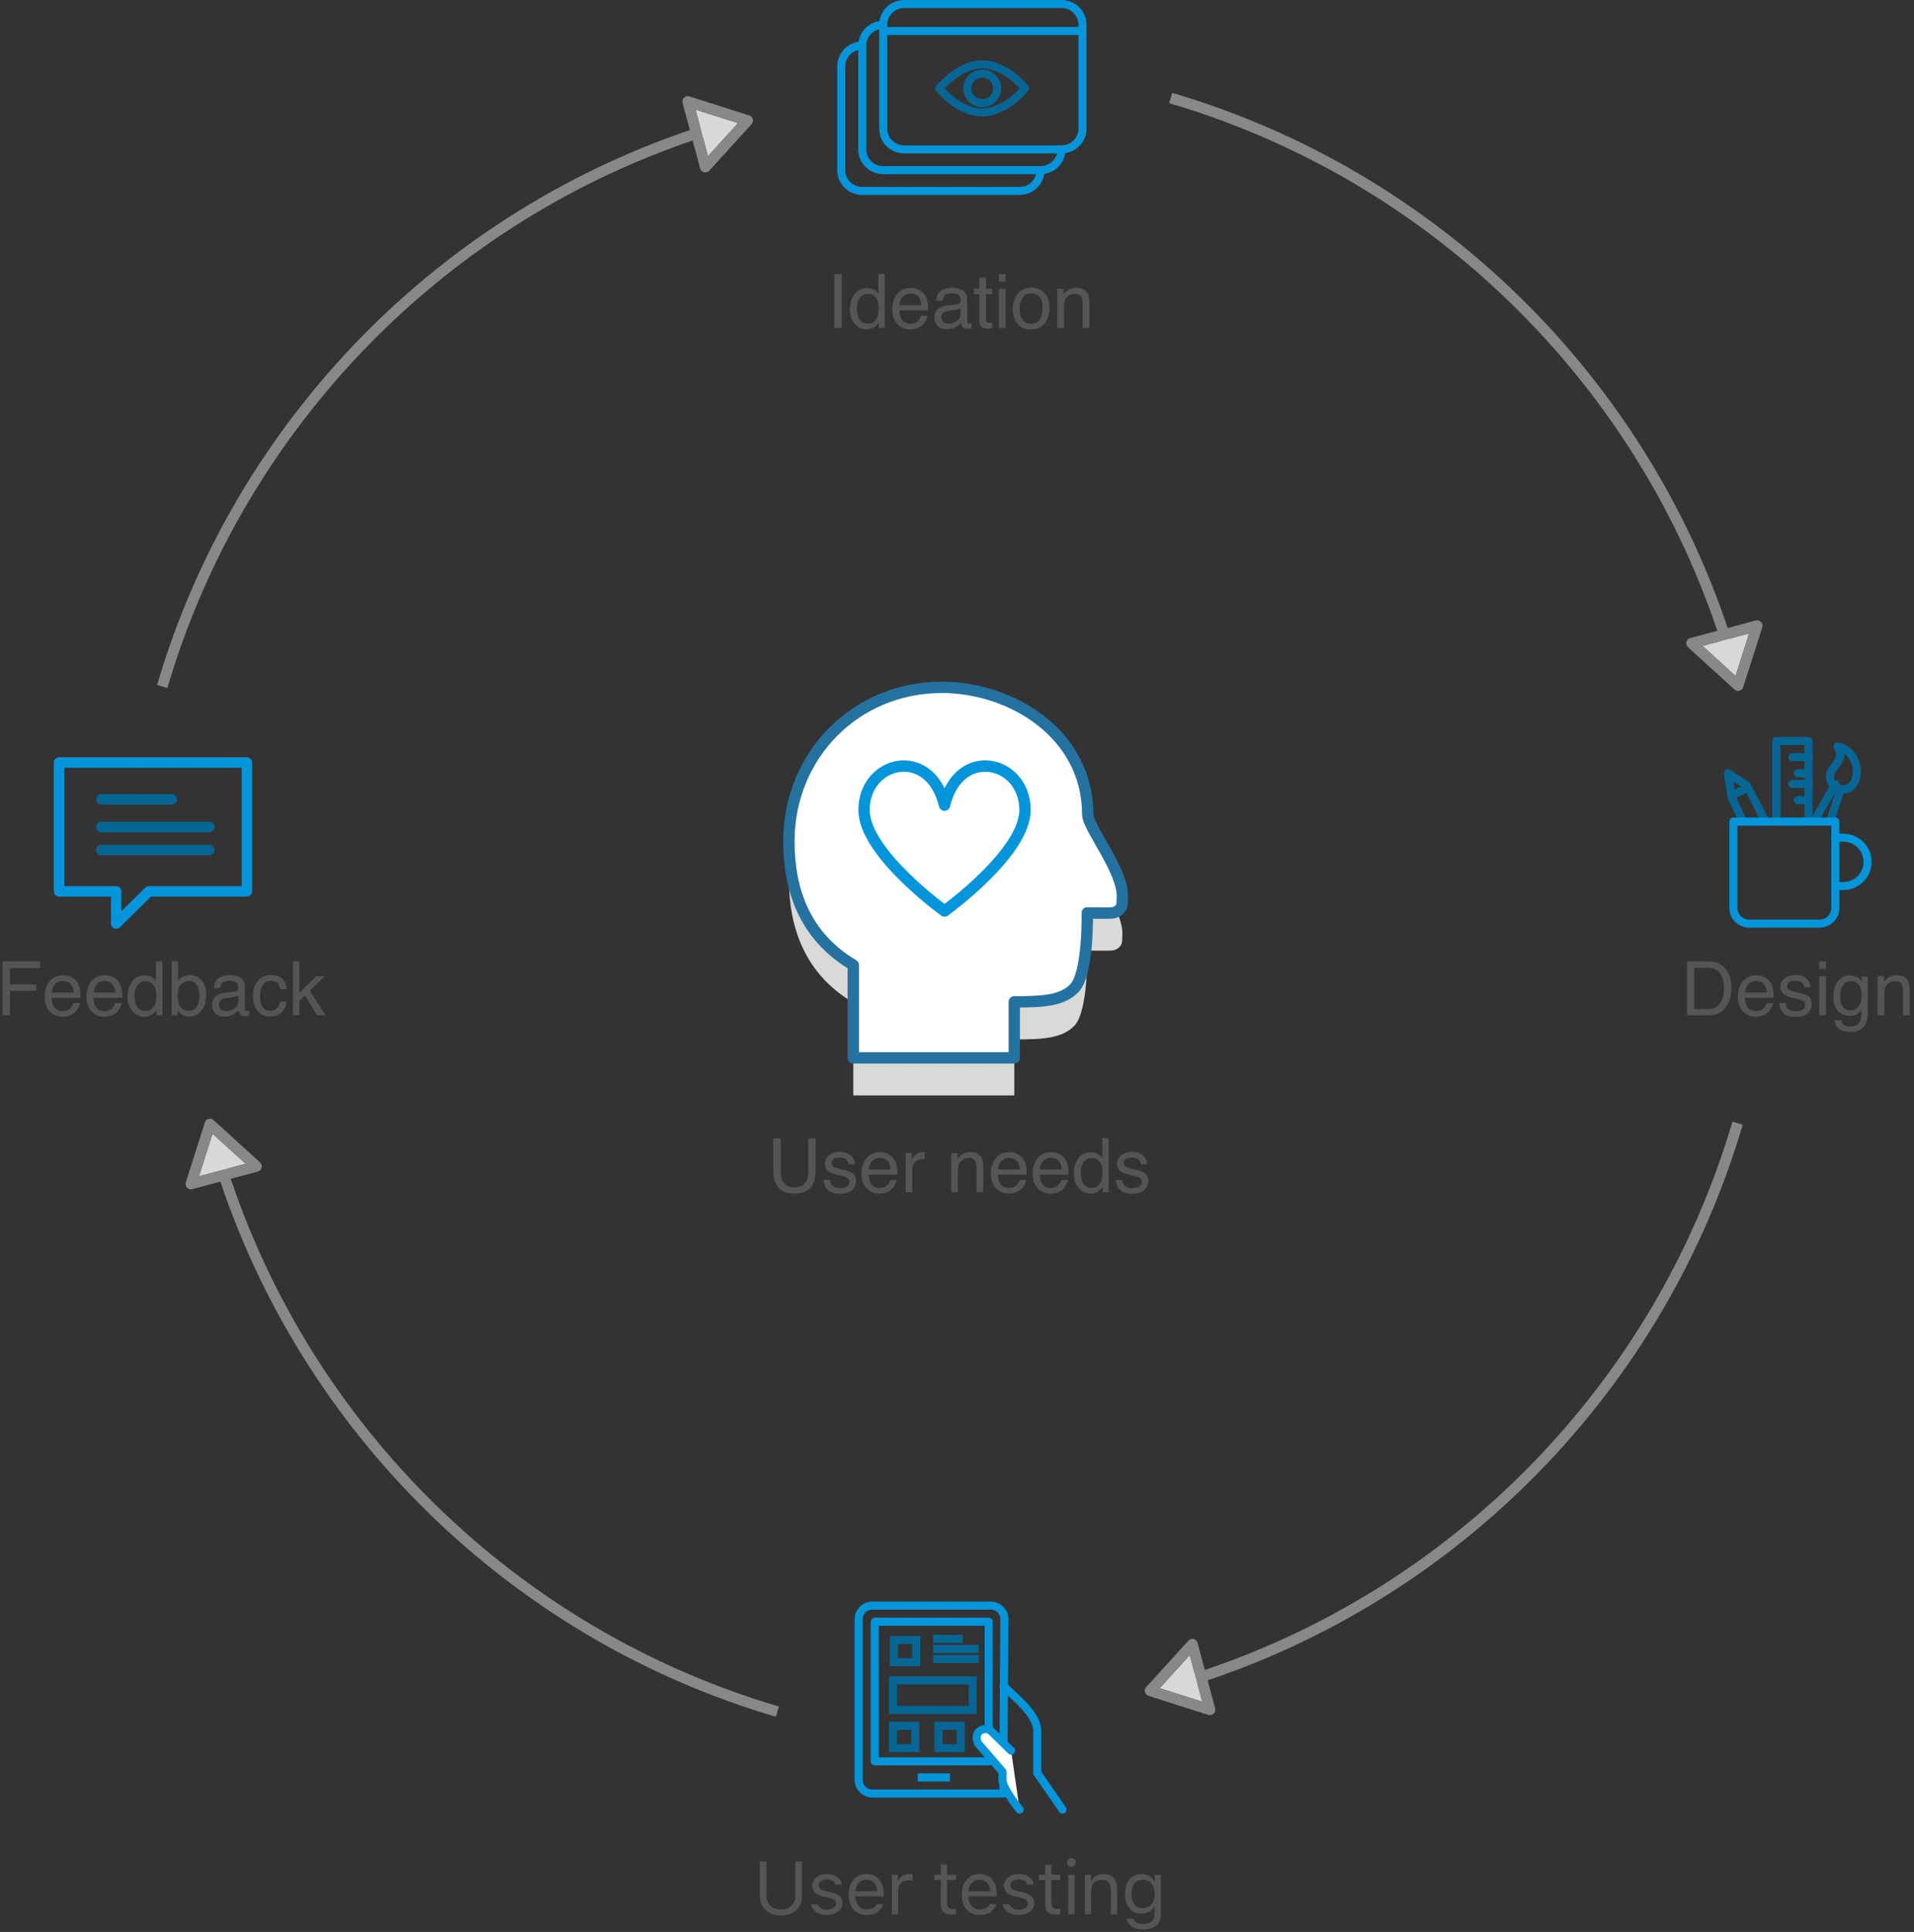<svg xmlns="http://www.w3.org/2000/svg" xmlns:xlink="http://www.w3.org/1999/xlink" width="436" height="440" viewBox="0 0 436 440">
  <rect x="0" y="0" width="436" height="440" fill="#333333" stroke="none"/>
  <defs>
    <polygon id="adoption-flow-a" points="127.735 132.082 122.245 123.521 133.226 123.521"/>
    <polygon id="adoption-flow-b" points="127.357 131.615 121.866 123.055 132.848 123.055"/>
    <polygon id="adoption-flow-c" points="127.735 132.082 122.245 123.521 133.226 123.521"/>
    <polygon id="adoption-flow-d" points="127.735 132.082 122.245 123.521 133.226 123.521"/>
  </defs>
  <g fill="none" fill-rule="evenodd">
    <g stroke-linecap="round" stroke-linejoin="round" stroke-width="2.371" transform="translate(13.455 173.663)">
      <polygon stroke="#0595DB" points="42.786 29.352 20.463 29.352 13.022 36.689 13.022 29.352 0 29.352 0 0 42.786 0"/>
      <path stroke="#066796" d="M9.627 8.386L25.671 8.386M9.627 14.676L34.228 14.676M9.627 19.917L34.228 19.917"/>
    </g>
    <path fill="#555" d="M190.068 62.433L191.747 62.433 191.747 74.703 190.068 74.703 190.068 62.433zM195.196 70.335C195.196 71.292 195.4 72.094 195.806 72.74 196.213 73.386 196.864 73.709 197.761 73.709 198.457 73.709 199.029 73.41 199.477 72.811 199.925 72.213 200.149 71.354 200.149 70.234 200.149 69.104 199.918 68.267 199.456 67.724 198.994 67.182 198.423 66.91 197.744 66.91 196.987 66.91 196.373 67.2 195.902 67.779 195.432 68.358 195.196 69.21 195.196 70.335zM197.46 65.599C198.145 65.599 198.718 65.744 199.18 66.033 199.448 66.2 199.751 66.492 200.091 66.91L200.091 62.391 201.536 62.391 201.536 74.703 200.183 74.703 200.183 73.459C199.832 74.01 199.417 74.408 198.938 74.653 198.459 74.898 197.911 75.021 197.293 75.021 196.296 75.021 195.433 74.602 194.703 73.763 193.974 72.925 193.609 71.81 193.609 70.418 193.609 69.115 193.942 67.986 194.607 67.031 195.273 66.076 196.224 65.599 197.46 65.599zM207.483 65.557C208.118 65.557 208.733 65.706 209.329 66.004 209.925 66.302 210.379 66.687 210.69 67.161 210.991 67.612 211.192 68.138 211.292 68.739 211.381 69.151 211.425 69.808 211.425 70.711L204.869 70.711C204.896 71.618 205.111 72.346 205.512 72.895 205.913 73.443 206.534 73.718 207.374 73.718 208.16 73.718 208.786 73.459 209.254 72.941 209.521 72.64 209.71 72.292 209.822 71.897L211.3 71.897C211.261 72.225 211.132 72.591 210.912 72.995 210.692 73.399 210.445 73.729 210.173 73.985 209.716 74.43 209.151 74.731 208.477 74.887 208.115 74.976 207.706 75.021 207.249 75.021 206.135 75.021 205.192 74.615 204.418 73.805 203.644 72.995 203.257 71.86 203.257 70.402 203.257 68.965 203.646 67.798 204.426 66.902 205.206 66.005 206.225 65.557 207.483 65.557zM209.88 69.516C209.819 68.865 209.677 68.344 209.454 67.954 209.042 67.23 208.354 66.868 207.391 66.868 206.701 66.868 206.122 67.118 205.654 67.616 205.186 68.114 204.938 68.748 204.91 69.516L209.88 69.516zM214.424 72.323C214.424 72.757 214.583 73.099 214.9 73.35 215.218 73.601 215.593 73.726 216.028 73.726 216.557 73.726 217.069 73.603 217.565 73.358 218.4 72.952 218.818 72.286 218.818 71.362L218.818 70.151C218.634 70.268 218.397 70.365 218.108 70.443 217.818 70.521 217.534 70.577 217.256 70.61L216.345 70.727C215.799 70.8 215.39 70.914 215.117 71.07 214.655 71.331 214.424 71.749 214.424 72.323zM218.066 69.282C218.411 69.238 218.642 69.093 218.759 68.848 218.826 68.714 218.859 68.522 218.859 68.272 218.859 67.759 218.677 67.388 218.312 67.156 217.948 66.925 217.425 66.81 216.746 66.81 215.961 66.81 215.404 67.021 215.076 67.445 214.892 67.679 214.772 68.027 214.716 68.489L213.313 68.489C213.341 67.386 213.699 66.619 214.387 66.188 215.074 65.756 215.872 65.54 216.78 65.54 217.832 65.54 218.687 65.741 219.344 66.142 219.995 66.543 220.321 67.166 220.321 68.013L220.321 73.166C220.321 73.322 220.353 73.447 220.417 73.542 220.481 73.637 220.616 73.684 220.822 73.684 220.889 73.684 220.964 73.68 221.048 73.672 221.131 73.663 221.22 73.651 221.315 73.634L221.315 74.745C221.081 74.812 220.903 74.853 220.78 74.87 220.658 74.887 220.491 74.895 220.279 74.895 219.761 74.895 219.386 74.711 219.152 74.344 219.029 74.149 218.943 73.873 218.893 73.517 218.586 73.918 218.147 74.266 217.573 74.561 216.999 74.856 216.367 75.004 215.677 75.004 214.847 75.004 214.169 74.752 213.643 74.248 213.117 73.744 212.854 73.113 212.854 72.356 212.854 71.526 213.113 70.883 213.631 70.427 214.148 69.97 214.828 69.689 215.669 69.583L218.066 69.282zM223.086 63.26L224.606 63.26 224.606 65.757 226.034 65.757 226.034 66.985 224.606 66.985 224.606 72.824C224.606 73.136 224.712 73.344 224.923 73.45 225.04 73.511 225.235 73.542 225.508 73.542 225.58 73.542 225.658 73.541 225.742 73.538 225.825 73.535 225.923 73.528 226.034 73.517L226.034 74.703C225.862 74.753 225.682 74.789 225.496 74.812 225.309 74.834 225.107 74.845 224.89 74.845 224.188 74.845 223.712 74.666 223.462 74.306 223.211 73.947 223.086 73.481 223.086 72.907L223.086 66.985 221.875 66.985 221.875 65.757 223.086 65.757 223.086 63.26zM227.538 65.799L229.066 65.799 229.066 74.703 227.538 74.703 227.538 65.799zM227.538 62.433L229.066 62.433 229.066 64.137 227.538 64.137 227.538 62.433zM234.888 73.734C235.885 73.734 236.568 73.357 236.939 72.602 237.309 71.848 237.494 71.008 237.494 70.084 237.494 69.249 237.36 68.569 237.093 68.046 236.67 67.222 235.941 66.81 234.905 66.81 233.986 66.81 233.318 67.161 232.9 67.862 232.483 68.564 232.274 69.41 232.274 70.402 232.274 71.354 232.483 72.147 232.9 72.782 233.318 73.417 233.98 73.734 234.888 73.734zM234.947 65.498C236.099 65.498 237.074 65.883 237.87 66.651 238.666 67.42 239.064 68.55 239.064 70.042 239.064 71.485 238.714 72.676 238.012 73.617 237.31 74.558 236.222 75.029 234.746 75.029 233.515 75.029 232.538 74.613 231.814 73.78 231.09 72.948 230.728 71.83 230.728 70.427 230.728 68.923 231.11 67.726 231.873 66.835 232.636 65.944 233.66 65.498 234.947 65.498zM240.852 65.757L242.28 65.757 242.28 67.027C242.703 66.504 243.152 66.128 243.625 65.899 244.098 65.671 244.625 65.557 245.204 65.557 246.473 65.557 247.331 66 247.776 66.885 248.021 67.369 248.144 68.063 248.144 68.965L248.144 74.703 246.615 74.703 246.615 69.065C246.615 68.519 246.535 68.079 246.373 67.745 246.106 67.189 245.621 66.91 244.92 66.91 244.563 66.91 244.271 66.946 244.043 67.019 243.631 67.141 243.269 67.386 242.957 67.754 242.706 68.049 242.543 68.354 242.468 68.668 242.393 68.983 242.355 69.433 242.355 70.017L242.355 74.703 240.852 74.703 240.852 65.757zM388.917 229.825C389.48 229.825 389.942 229.766 390.304 229.649 390.95 229.432 391.479 229.015 391.891 228.397 392.219 227.901 392.456 227.266 392.601 226.492 392.684 226.03 392.726 225.601 392.726 225.206 392.726 223.686 392.424 222.505 391.82 221.664 391.216 220.823 390.243 220.403 388.901 220.403L385.952 220.403 385.952 229.825 388.917 229.825zM384.282 218.975L389.251 218.975C390.939 218.975 392.247 219.573 393.177 220.771 394.007 221.851 394.422 223.235 394.422 224.922 394.422 226.225 394.177 227.403 393.687 228.455 392.824 230.315 391.34 231.245 389.235 231.245L384.282 231.245 384.282 218.975zM400.085 222.099C400.72 222.099 401.335 222.248 401.931 222.545 402.527 222.843 402.98 223.229 403.292 223.702 403.593 224.153 403.793 224.68 403.894 225.281 403.983 225.693 404.027 226.35 404.027 227.252L397.47 227.252C397.498 228.16 397.713 228.888 398.114 229.436 398.515 229.985 399.135 230.259 399.976 230.259 400.761 230.259 401.388 230 401.856 229.482 402.123 229.182 402.312 228.834 402.424 228.438L403.902 228.438C403.863 228.767 403.734 229.133 403.514 229.537 403.294 229.94 403.047 230.27 402.774 230.526 402.318 230.972 401.753 231.273 401.079 231.429 400.717 231.518 400.308 231.562 399.851 231.562 398.737 231.562 397.793 231.157 397.019 230.347 396.245 229.537 395.858 228.402 395.858 226.943 395.858 225.507 396.248 224.34 397.028 223.443 397.807 222.547 398.826 222.099 400.085 222.099zM402.482 226.058C402.421 225.406 402.279 224.886 402.056 224.496 401.644 223.772 400.956 223.41 399.993 223.41 399.303 223.41 398.723 223.659 398.256 224.158 397.788 224.656 397.54 225.289 397.512 226.058L402.482 226.058zM406.767 228.438C406.812 228.939 406.937 229.324 407.143 229.591 407.522 230.075 408.179 230.318 409.114 230.318 409.671 230.318 410.161 230.197 410.584 229.954 411.007 229.712 411.219 229.338 411.219 228.831 411.219 228.447 411.049 228.154 410.709 227.954 410.492 227.831 410.064 227.689 409.423 227.528L408.229 227.227C407.466 227.038 406.903 226.826 406.541 226.592 405.896 226.186 405.573 225.623 405.573 224.905 405.573 224.059 405.877 223.374 406.487 222.85 407.097 222.327 407.917 222.065 408.947 222.065 410.295 222.065 411.266 222.461 411.862 223.251 412.235 223.752 412.416 224.293 412.405 224.872L410.985 224.872C410.957 224.532 410.838 224.223 410.626 223.945 410.281 223.549 409.682 223.352 408.83 223.352 408.262 223.352 407.832 223.46 407.54 223.677 407.247 223.894 407.101 224.181 407.101 224.538 407.101 224.927 407.293 225.239 407.677 225.473 407.9 225.612 408.229 225.735 408.663 225.841L409.657 226.083C410.737 226.345 411.461 226.598 411.829 226.843 412.413 227.227 412.706 227.831 412.706 228.655 412.706 229.452 412.404 230.139 411.799 230.719 411.195 231.298 410.275 231.587 409.039 231.587 407.708 231.587 406.766 231.285 406.212 230.681 405.657 230.077 405.361 229.329 405.322 228.438L406.767 228.438zM414.426 222.341L415.955 222.341 415.955 231.245 414.426 231.245 414.426 222.341zM414.426 218.975L415.955 218.975 415.955 220.679 414.426 220.679 414.426 218.975zM421.384 222.14C422.086 222.14 422.698 222.313 423.222 222.658 423.506 222.853 423.795 223.137 424.09 223.51L424.09 222.383 425.477 222.383 425.477 230.518C425.477 231.654 425.31 232.551 424.976 233.208 424.352 234.422 423.174 235.029 421.443 235.029 420.479 235.029 419.669 234.813 419.012 234.381 418.355 233.95 417.987 233.274 417.909 232.356L419.438 232.356C419.51 232.757 419.655 233.066 419.872 233.283 420.212 233.617 420.747 233.784 421.476 233.784 422.629 233.784 423.383 233.378 423.74 232.565 423.951 232.086 424.049 231.231 424.032 230 423.731 230.457 423.369 230.797 422.946 231.019 422.523 231.242 421.963 231.353 421.267 231.353 420.298 231.353 419.451 231.01 418.724 230.322 417.997 229.634 417.634 228.497 417.634 226.91 417.634 225.412 418 224.242 418.732 223.402 419.464 222.561 420.348 222.14 421.384 222.14zM424.09 226.734C424.09 225.626 423.862 224.805 423.406 224.27 422.949 223.736 422.367 223.468 421.66 223.468 420.602 223.468 419.878 223.964 419.488 224.955 419.282 225.484 419.179 226.178 419.179 227.035 419.179 228.043 419.384 228.81 419.793 229.336 420.202 229.862 420.752 230.126 421.443 230.126 422.523 230.126 423.283 229.638 423.723 228.664 423.968 228.113 424.09 227.469 424.09 226.734zM427.741 222.299L429.169 222.299 429.169 223.569C429.592 223.045 430.04 222.669 430.514 222.441 430.987 222.213 431.513 222.099 432.092 222.099 433.362 222.099 434.219 222.541 434.665 223.427 434.91 223.911 435.032 224.604 435.032 225.507L435.032 231.245 433.504 231.245 433.504 225.607C433.504 225.061 433.423 224.621 433.262 224.287 432.994 223.73 432.51 223.452 431.808 223.452 431.452 223.452 431.16 223.488 430.931 223.56 430.519 223.683 430.157 223.928 429.845 224.295 429.595 224.591 429.432 224.895 429.357 225.21 429.282 225.525 429.244 225.974 429.244 226.559L429.244 231.245 427.741 231.245 427.741 222.299zM.581 218.975L9.093 218.975 9.093 220.478 2.243 220.478 2.243 224.203 8.266 224.203 8.266 225.665 2.243 225.665 2.243 231.245.581 231.245.581 218.975zM14.397 222.099C15.031 222.099 15.647 222.248 16.242 222.545 16.838 222.843 17.292 223.229 17.604 223.702 17.905 224.153 18.105 224.68 18.205 225.281 18.294 225.693 18.339 226.35 18.339 227.252L11.782 227.252C11.81 228.16 12.024 228.888 12.425 229.436 12.826 229.985 13.447 230.259 14.288 230.259 15.073 230.259 15.7 230 16.167 229.482 16.435 229.182 16.624 228.834 16.735 228.438L18.214 228.438C18.175 228.767 18.045 229.133 17.825 229.537 17.605 229.94 17.359 230.27 17.086 230.526 16.629 230.972 16.064 231.273 15.391 231.429 15.029 231.518 14.619 231.562 14.163 231.562 13.049 231.562 12.105 231.157 11.331 230.347 10.557 229.537 10.17 228.402 10.17 226.943 10.17 225.507 10.56 224.34 11.339 223.443 12.119 222.547 13.138 222.099 14.397 222.099zM16.794 226.058C16.733 225.406 16.591 224.886 16.368 224.496 15.956 223.772 15.268 223.41 14.305 223.41 13.614 223.41 13.035 223.659 12.567 224.158 12.1 224.656 11.852 225.289 11.824 226.058L16.794 226.058zM23.91 222.099C24.545 222.099 25.16 222.248 25.756 222.545 26.352 222.843 26.806 223.229 27.118 223.702 27.418 224.153 27.619 224.68 27.719 225.281 27.808 225.693 27.853 226.35 27.853 227.252L21.296 227.252C21.324 228.16 21.538 228.888 21.939 229.436 22.34 229.985 22.961 230.259 23.802 230.259 24.587 230.259 25.213 230 25.681 229.482 25.948 229.182 26.138 228.834 26.249 228.438L27.727 228.438C27.688 228.767 27.559 229.133 27.339 229.537 27.119 229.94 26.873 230.27 26.6 230.526 26.143 230.972 25.578 231.273 24.904 231.429 24.542 231.518 24.133 231.562 23.676 231.562 22.563 231.562 21.619 231.157 20.845 230.347 20.071 229.537 19.684 228.402 19.684 226.943 19.684 225.507 20.074 224.34 20.853 223.443 21.633 222.547 22.652 222.099 23.91 222.099zM26.307 226.058C26.246 225.406 26.104 224.886 25.881 224.496 25.469 223.772 24.782 223.41 23.818 223.41 23.128 223.41 22.549 223.659 22.081 224.158 21.613 224.656 21.365 225.289 21.338 226.058L26.307 226.058zM30.651 226.876C30.651 227.834 30.854 228.636 31.261 229.282 31.667 229.928 32.319 230.251 33.215 230.251 33.911 230.251 34.483 229.952 34.932 229.353 35.38 228.754 35.604 227.895 35.604 226.776 35.604 225.646 35.373 224.809 34.911 224.266 34.449 223.723 33.878 223.452 33.198 223.452 32.441 223.452 31.827 223.741 31.357 224.32 30.886 224.9 30.651 225.752 30.651 226.876zM32.914 222.14C33.599 222.14 34.173 222.285 34.635 222.575 34.902 222.742 35.206 223.034 35.545 223.452L35.545 218.933 36.991 218.933 36.991 231.245 35.637 231.245 35.637 230C35.287 230.552 34.872 230.95 34.393 231.195 33.914 231.44 33.365 231.562 32.747 231.562 31.751 231.562 30.887 231.143 30.158 230.305 29.429 229.467 29.064 228.352 29.064 226.96 29.064 225.657 29.397 224.528 30.062 223.573 30.727 222.618 31.678 222.14 32.914 222.14zM39.095 218.933L40.557 218.933 40.557 223.385C40.886 222.956 41.278 222.629 41.735 222.404 42.191 222.178 42.687 222.065 43.222 222.065 44.335 222.065 45.239 222.448 45.932 223.214 46.625 223.979 46.972 225.108 46.972 226.601 46.972 228.015 46.629 229.19 45.945 230.126 45.26 231.061 44.31 231.529 43.096 231.529 42.417 231.529 41.843 231.365 41.376 231.036 41.097 230.841 40.799 230.529 40.482 230.1L40.482 231.245 39.095 231.245 39.095 218.933zM43.004 230.201C43.817 230.201 44.426 229.878 44.829 229.232 45.233 228.586 45.435 227.734 45.435 226.676 45.435 225.735 45.233 224.955 44.829 224.337 44.426 223.719 43.831 223.41 43.046 223.41 42.361 223.41 41.761 223.663 41.246 224.17 40.731 224.677 40.474 225.512 40.474 226.676 40.474 227.517 40.579 228.199 40.791 228.722 41.186 229.708 41.924 230.201 43.004 230.201zM49.879 228.864C49.879 229.299 50.037 229.641 50.355 229.892 50.672 230.142 51.048 230.268 51.482 230.268 52.011 230.268 52.524 230.145 53.019 229.9 53.855 229.494 54.272 228.828 54.272 227.904L54.272 226.693C54.088 226.81 53.852 226.907 53.562 226.985 53.273 227.063 52.989 227.119 52.71 227.152L51.8 227.269C51.254 227.341 50.845 227.455 50.572 227.611 50.11 227.873 49.879 228.291 49.879 228.864zM53.52 225.824C53.866 225.779 54.097 225.635 54.214 225.39 54.281 225.256 54.314 225.064 54.314 224.813 54.314 224.301 54.132 223.929 53.767 223.698 53.402 223.467 52.88 223.352 52.201 223.352 51.416 223.352 50.859 223.563 50.53 223.986 50.346 224.22 50.227 224.568 50.171 225.03L48.768 225.03C48.796 223.928 49.153 223.161 49.841 222.729 50.529 222.298 51.326 222.082 52.234 222.082 53.287 222.082 54.141 222.282 54.798 222.683 55.45 223.084 55.776 223.708 55.776 224.554L55.776 229.708C55.776 229.864 55.808 229.989 55.872 230.084 55.936 230.178 56.071 230.226 56.277 230.226 56.344 230.226 56.419 230.222 56.502 230.213 56.586 230.205 56.675 230.192 56.77 230.176L56.77 231.287C56.536 231.353 56.358 231.395 56.235 231.412 56.113 231.429 55.945 231.437 55.734 231.437 55.216 231.437 54.84 231.253 54.606 230.886 54.484 230.691 54.397 230.415 54.347 230.059 54.041 230.46 53.601 230.808 53.028 231.103 52.454 231.398 51.822 231.545 51.132 231.545 50.302 231.545 49.624 231.294 49.098 230.79 48.571 230.286 48.308 229.655 48.308 228.898 48.308 228.068 48.567 227.425 49.085 226.968 49.603 226.512 50.282 226.23 51.123 226.125L53.52 225.824zM61.689 222.04C62.697 222.04 63.517 222.285 64.149 222.775 64.781 223.265 65.161 224.109 65.289 225.306L63.828 225.306C63.739 224.755 63.535 224.297 63.218 223.932 62.9 223.567 62.391 223.385 61.689 223.385 60.732 223.385 60.047 223.853 59.635 224.788 59.367 225.395 59.234 226.144 59.234 227.035 59.234 227.932 59.423 228.686 59.802 229.299 60.18 229.911 60.776 230.217 61.589 230.217 62.213 230.217 62.707 230.027 63.072 229.645 63.436 229.264 63.688 228.742 63.828 228.079L65.289 228.079C65.122 229.265 64.705 230.132 64.036 230.681 63.368 231.229 62.513 231.504 61.472 231.504 60.303 231.504 59.37 231.076 58.674 230.222 57.978 229.367 57.63 228.299 57.63 227.018 57.63 225.448 58.011 224.226 58.774 223.352 59.537 222.477 60.509 222.04 61.689 222.04zM66.759 218.975L68.204 218.975 68.204 226.1 72.063 222.299 73.984 222.299 70.56 225.649 74.177 231.245 72.255 231.245 69.466 226.734 68.204 227.887 68.204 231.245 66.759 231.245 66.759 218.975zM174.611 423.926L173.107 423.926 173.107 431.836C173.107 433.123 173.532 434.182 174.381 435.014 175.23 435.847 176.401 436.263 177.893 436.263 179.391 436.263 180.563 435.847 181.41 435.014 182.256 434.182 182.679 433.123 182.679 431.836L182.679 423.926 181.176 423.926 181.176 431.736C181.176 432.644 180.891 433.394 180.32 433.987 179.749 434.58 178.94 434.877 177.893 434.877 176.852 434.877 176.045 434.58 175.471 433.987 174.898 433.394 174.611 432.644 174.611 431.736L174.611 423.926zM185.01 429.439C185.01 430.091 185.209 430.608 185.607 430.993 186.005 431.377 186.625 431.672 187.465 431.878L189.011 432.254C189.49 432.371 189.847 432.534 190.084 432.743 190.321 432.951 190.439 433.212 190.439 433.523 190.439 433.936 190.244 434.272 189.854 434.534 189.465 434.796 188.966 434.927 188.359 434.927 187.786 434.927 187.321 434.814 186.964 434.588 186.608 434.363 186.369 434.061 186.246 433.682L184.768 433.682C184.846 434.428 185.205 435.024 185.845 435.47 186.485 435.915 187.307 436.138 188.309 436.138 189.334 436.138 190.191 435.886 190.882 435.382 191.572 434.878 191.917 434.222 191.917 433.415 191.917 432.769 191.71 432.252 191.295 431.865 190.88 431.478 190.25 431.182 189.403 430.976L188.017 430.642C187.488 430.514 187.095 430.348 186.839 430.145 186.583 429.942 186.455 429.687 186.455 429.381 186.455 428.98 186.639 428.655 187.006 428.407 187.374 428.16 187.825 428.036 188.359 428.036 188.905 428.036 189.348 428.144 189.687 428.362 190.027 428.579 190.244 428.868 190.339 429.23L191.759 429.23C191.664 428.49 191.312 427.902 190.702 427.468 190.092 427.033 189.314 426.816 188.368 426.816 187.41 426.816 186.611 427.067 185.97 427.568 185.33 428.069 185.01 428.693 185.01 429.439zM197.372 428.086C196.653 428.086 196.063 428.328 195.601 428.813 195.139 429.297 194.88 429.937 194.824 430.734L199.786 430.734C199.769 429.937 199.541 429.297 199.101 428.813 198.661 428.328 198.085 428.086 197.372 428.086zM199.744 433.649L201.181 433.649C200.963 434.423 200.523 435.031 199.861 435.474 199.198 435.917 198.374 436.138 197.388 436.138 196.141 436.138 195.153 435.719 194.423 434.881 193.694 434.043 193.329 432.911 193.329 431.485 193.329 430.071 193.697 428.939 194.432 428.09 195.167 427.241 196.152 426.816 197.388 426.816 198.602 426.816 199.557 427.221 200.253 428.032 200.949 428.842 201.298 429.946 201.298 431.343L201.298 431.895 194.824 431.895 194.824 431.962C194.863 432.852 195.115 433.56 195.58 434.083 196.045 434.607 196.659 434.868 197.422 434.868 198.001 434.868 198.485 434.764 198.875 434.555 199.265 434.346 199.555 434.044 199.744 433.649zM203.16 435.979L204.597 435.979 204.597 430.4C204.597 429.765 204.82 429.241 205.265 428.829 205.71 428.417 206.276 428.211 206.961 428.211 207.105 428.211 207.281 428.221 207.487 428.24 207.693 428.26 207.824 428.278 207.879 428.295L207.879 426.858C207.79 426.847 207.678 426.837 207.541 426.829 207.405 426.82 207.278 426.816 207.161 426.816 206.565 426.816 206.033 426.956 205.566 427.234 205.098 427.512 204.797 427.872 204.664 428.311L204.53 428.311 204.53 426.975 203.16 426.975 203.16 435.979zM214.319 424.645L214.319 426.975 212.866 426.975 212.866 428.178 214.319 428.178 214.319 433.64C214.319 434.498 214.521 435.113 214.925 435.486 215.329 435.859 215.993 436.046 216.917 436.046 217.062 436.046 217.204 436.039 217.343 436.025 217.482 436.011 217.621 435.99 217.761 435.962L217.761 434.751C217.627 434.762 217.514 434.771 217.422 434.776 217.33 434.782 217.22 434.785 217.092 434.785 216.625 434.785 216.285 434.665 216.073 434.426 215.862 434.186 215.756 433.802 215.756 433.273L215.756 428.178 217.761 428.178 217.761 426.975 215.756 426.975 215.756 424.645 214.319 424.645zM223.131 428.086C222.413 428.086 221.823 428.328 221.361 428.813 220.898 429.297 220.639 429.937 220.584 430.734L225.545 430.734C225.529 429.937 225.3 429.297 224.86 428.813 224.42 428.328 223.844 428.086 223.131 428.086zM225.504 433.649L226.94 433.649C226.723 434.423 226.283 435.031 225.62 435.474 224.958 435.917 224.134 436.138 223.148 436.138 221.901 436.138 220.912 435.719 220.183 434.881 219.453 434.043 219.089 432.911 219.089 431.485 219.089 430.071 219.456 428.939 220.191 428.09 220.926 427.241 221.912 426.816 223.148 426.816 224.362 426.816 225.317 427.221 226.013 428.032 226.709 428.842 227.057 429.946 227.057 431.343L227.057 431.895 220.584 431.895 220.584 431.962C220.623 432.852 220.875 433.56 221.34 434.083 221.805 434.607 222.419 434.868 223.181 434.868 223.761 434.868 224.245 434.764 224.635 434.555 225.025 434.346 225.314 434.044 225.504 433.649zM228.711 429.439C228.711 430.091 228.91 430.608 229.308 430.993 229.706 431.377 230.326 431.672 231.167 431.878L232.712 432.254C233.191 432.371 233.549 432.534 233.785 432.743 234.022 432.951 234.14 433.212 234.14 433.523 234.14 433.936 233.945 434.272 233.555 434.534 233.166 434.796 232.667 434.927 232.06 434.927 231.487 434.927 231.022 434.814 230.665 434.588 230.309 434.363 230.07 434.061 229.947 433.682L228.469 433.682C228.547 434.428 228.906 435.024 229.546 435.47 230.187 435.915 231.008 436.138 232.01 436.138 233.035 436.138 233.892 435.886 234.583 435.382 235.273 434.878 235.619 434.222 235.619 433.415 235.619 432.769 235.411 432.252 234.996 431.865 234.581 431.478 233.951 431.182 233.104 430.976L231.718 430.642C231.189 430.514 230.796 430.348 230.54 430.145 230.284 429.942 230.156 429.687 230.156 429.381 230.156 428.98 230.34 428.655 230.707 428.407 231.075 428.16 231.526 428.036 232.06 428.036 232.606 428.036 233.049 428.144 233.388 428.362 233.728 428.579 233.945 428.868 234.04 429.23L235.46 429.23C235.365 428.49 235.013 427.902 234.403 427.468 233.794 427.033 233.015 426.816 232.069 426.816 231.111 426.816 230.312 427.067 229.671 427.568 229.031 428.069 228.711 428.693 228.711 429.439zM238.083 424.645L238.083 426.975 236.629 426.975 236.629 428.178 238.083 428.178 238.083 433.64C238.083 434.498 238.284 435.113 238.688 435.486 239.092 435.859 239.756 436.046 240.68 436.046 240.825 436.046 240.967 436.039 241.106 436.025 241.245 436.011 241.385 435.99 241.524 435.962L241.524 434.751C241.39 434.762 241.278 434.771 241.186 434.776 241.094 434.782 240.984 434.785 240.856 434.785 240.388 434.785 240.048 434.665 239.837 434.426 239.625 434.186 239.519 433.802 239.519 433.273L239.519 428.178 241.524 428.178 241.524 426.975 239.519 426.975 239.519 424.645 238.083 424.645zM243.336 435.979L244.773 435.979 244.773 426.975 243.336 426.975 243.336 435.979zM244.055 425.146C244.333 425.146 244.57 425.047 244.765 424.849 244.96 424.652 245.057 424.416 245.057 424.143 245.057 423.865 244.96 423.628 244.765 423.433 244.57 423.239 244.333 423.141 244.055 423.141 243.782 423.141 243.547 423.239 243.349 423.433 243.151 423.628 243.052 423.865 243.052 424.143 243.052 424.416 243.151 424.652 243.349 424.849 243.547 425.047 243.782 425.146 244.055 425.146zM247.12 435.979L248.557 435.979 248.557 430.65C248.557 429.859 248.771 429.239 249.2 428.788 249.629 428.336 250.202 428.111 250.921 428.111 251.639 428.111 252.172 428.306 252.52 428.696 252.868 429.085 253.042 429.687 253.042 430.5L253.042 435.979 254.479 435.979 254.479 430.149C254.479 429.08 254.207 428.257 253.665 427.681 253.122 427.104 252.343 426.816 251.33 426.816 250.639 426.816 250.073 426.956 249.63 427.234 249.187 427.512 248.852 427.899 248.624 428.395L248.49 428.395 248.49 426.975 247.12 426.975 247.12 435.979zM260.351 434.576C261.186 434.576 261.84 434.282 262.314 433.695 262.787 433.107 263.024 432.323 263.024 431.343 263.024 430.363 262.786 429.58 262.31 428.992 261.833 428.405 261.181 428.111 260.351 428.111 259.516 428.111 258.872 428.405 258.421 428.992 257.97 429.58 257.745 430.363 257.745 431.343 257.745 432.323 257.97 433.107 258.421 433.695 258.872 434.282 259.516 434.576 260.351 434.576zM260.418 439.437C259.332 439.437 258.459 439.213 257.799 438.765 257.139 438.317 256.754 437.719 256.642 436.973L258.162 436.973C258.24 437.341 258.474 437.634 258.864 437.854 259.254 438.074 259.772 438.184 260.418 438.184 261.225 438.184 261.856 437.996 262.31 437.62 262.763 437.245 262.99 436.725 262.99 436.063L262.99 434.292 262.857 434.292C262.573 434.788 262.186 435.17 261.696 435.44 261.206 435.71 260.652 435.846 260.033 435.846 258.87 435.846 257.949 435.432 257.273 434.605 256.596 433.778 256.258 432.691 256.258 431.343 256.258 429.996 256.598 428.904 257.277 428.069 257.956 427.234 258.875 426.816 260.033 426.816 260.663 426.816 261.238 426.96 261.758 427.246 262.279 427.533 262.667 427.919 262.923 428.403L263.057 428.403 263.057 426.975 264.427 426.975 264.427 436.138C264.427 437.146 264.066 437.948 263.345 438.543 262.624 439.139 261.648 439.437 260.418 439.437zM177.835 259.261L177.835 266.845C177.835 267.736 178.002 268.477 178.336 269.067 178.832 269.958 179.667 270.404 180.842 270.404 182.251 270.404 183.208 269.922 183.715 268.959 183.988 268.435 184.124 267.731 184.124 266.845L184.124 259.261 185.812 259.261 185.812 266.152C185.812 267.661 185.608 268.822 185.202 269.635 184.456 271.116 183.047 271.857 180.975 271.857 178.904 271.857 177.498 271.116 176.757 269.635 176.351 268.822 176.148 267.661 176.148 266.152L176.148 259.261 177.835 259.261zM189.078 268.725C189.122 269.226 189.247 269.61 189.453 269.877 189.832 270.362 190.489 270.604 191.425 270.604 191.982 270.604 192.472 270.483 192.895 270.241 193.318 269.999 193.53 269.624 193.53 269.117 193.53 268.733 193.36 268.441 193.02 268.24 192.803 268.118 192.374 267.976 191.734 267.814L190.539 267.514C189.776 267.324 189.214 267.113 188.852 266.879 188.206 266.472 187.883 265.91 187.883 265.192 187.883 264.345 188.188 263.66 188.798 263.137 189.407 262.613 190.227 262.352 191.258 262.352 192.605 262.352 193.577 262.747 194.173 263.538 194.546 264.039 194.727 264.579 194.716 265.158L193.296 265.158C193.268 264.818 193.148 264.509 192.936 264.231 192.591 263.836 191.993 263.638 191.141 263.638 190.573 263.638 190.143 263.747 189.85 263.964 189.558 264.181 189.412 264.468 189.412 264.824 189.412 265.214 189.604 265.526 189.988 265.76 190.211 265.899 190.539 266.021 190.974 266.127L191.968 266.369C193.048 266.631 193.772 266.884 194.139 267.129 194.724 267.514 195.016 268.118 195.016 268.942 195.016 269.738 194.714 270.426 194.11 271.005 193.506 271.584 192.586 271.874 191.349 271.874 190.019 271.874 189.076 271.572 188.522 270.967 187.968 270.363 187.672 269.616 187.633 268.725L189.078 268.725zM200.462 262.385C201.097 262.385 201.712 262.534 202.308 262.832 202.904 263.13 203.358 263.515 203.67 263.989 203.97 264.44 204.171 264.966 204.271 265.567 204.36 265.98 204.405 266.637 204.405 267.539L197.848 267.539C197.876 268.446 198.09 269.174 198.491 269.723 198.892 270.271 199.513 270.546 200.354 270.546 201.139 270.546 201.765 270.287 202.233 269.769 202.5 269.468 202.69 269.12 202.801 268.725L204.279 268.725C204.24 269.053 204.111 269.419 203.891 269.823 203.671 270.227 203.425 270.557 203.152 270.813 202.695 271.258 202.13 271.559 201.456 271.715 201.094 271.804 200.685 271.849 200.228 271.849 199.115 271.849 198.171 271.444 197.397 270.633 196.623 269.823 196.236 268.689 196.236 267.23 196.236 265.793 196.626 264.626 197.405 263.73 198.185 262.833 199.204 262.385 200.462 262.385zM202.859 266.344C202.798 265.693 202.656 265.172 202.433 264.782 202.021 264.058 201.334 263.696 200.37 263.696 199.68 263.696 199.101 263.946 198.633 264.444 198.165 264.942 197.917 265.576 197.89 266.344L202.859 266.344zM206.292 262.586L207.721 262.586 207.721 264.131C207.838 263.83 208.124 263.464 208.581 263.032 209.038 262.601 209.564 262.385 210.16 262.385 210.188 262.385 210.235 262.388 210.302 262.393 210.368 262.399 210.483 262.41 210.644 262.427L210.644 264.014C210.555 263.997 210.473 263.986 210.398 263.98 210.323 263.975 210.24 263.972 210.151 263.972 209.394 263.972 208.812 264.216 208.406 264.703 207.999 265.19 207.796 265.751 207.796 266.386L207.796 271.531 206.292 271.531 206.292 262.586zM216.7 262.586L218.128 262.586 218.128 263.855C218.551 263.332 219 262.956 219.473 262.728 219.946 262.499 220.472 262.385 221.052 262.385 222.321 262.385 223.179 262.828 223.624 263.713 223.869 264.198 223.992 264.891 223.992 265.793L223.992 271.531 222.463 271.531 222.463 265.893C222.463 265.347 222.382 264.908 222.221 264.573 221.954 264.017 221.469 263.738 220.768 263.738 220.411 263.738 220.119 263.774 219.891 263.847 219.478 263.969 219.117 264.214 218.805 264.582 218.554 264.877 218.391 265.182 218.316 265.496 218.241 265.811 218.203 266.261 218.203 266.845L218.203 271.531 216.7 271.531 216.7 262.586zM229.939 262.385C230.574 262.385 231.189 262.534 231.785 262.832 232.381 263.13 232.834 263.515 233.146 263.989 233.447 264.44 233.647 264.966 233.748 265.567 233.837 265.98 233.881 266.637 233.881 267.539L227.324 267.539C227.352 268.446 227.567 269.174 227.968 269.723 228.368 270.271 228.989 270.546 229.83 270.546 230.615 270.546 231.242 270.287 231.71 269.769 231.977 269.468 232.166 269.12 232.278 268.725L233.756 268.725C233.717 269.053 233.588 269.419 233.368 269.823 233.148 270.227 232.901 270.557 232.628 270.813 232.172 271.258 231.607 271.559 230.933 271.715 230.571 271.804 230.162 271.849 229.705 271.849 228.591 271.849 227.647 271.444 226.873 270.633 226.099 269.823 225.712 268.689 225.712 267.23 225.712 265.793 226.102 264.626 226.882 263.73 227.661 262.833 228.68 262.385 229.939 262.385zM232.336 266.344C232.275 265.693 232.133 265.172 231.91 264.782 231.498 264.058 230.81 263.696 229.847 263.696 229.156 263.696 228.577 263.946 228.11 264.444 227.642 264.942 227.394 265.576 227.366 266.344L232.336 266.344zM239.452 262.385C240.087 262.385 240.703 262.534 241.298 262.832 241.894 263.13 242.348 263.515 242.66 263.989 242.961 264.44 243.161 264.966 243.261 265.567 243.35 265.98 243.395 266.637 243.395 267.539L236.838 267.539C236.866 268.446 237.08 269.174 237.481 269.723 237.882 270.271 238.503 270.546 239.344 270.546 240.129 270.546 240.755 270.287 241.223 269.769 241.491 269.468 241.68 269.12 241.791 268.725L243.27 268.725C243.231 269.053 243.101 269.419 242.881 269.823 242.661 270.227 242.415 270.557 242.142 270.813 241.685 271.258 241.12 271.559 240.446 271.715 240.084 271.804 239.675 271.849 239.219 271.849 238.105 271.849 237.161 271.444 236.387 270.633 235.613 269.823 235.226 268.689 235.226 267.23 235.226 265.793 235.616 264.626 236.395 263.73 237.175 262.833 238.194 262.385 239.452 262.385zM241.85 266.344C241.788 265.693 241.646 265.172 241.424 264.782 241.012 264.058 240.324 263.696 239.361 263.696 238.67 263.696 238.091 263.946 237.623 264.444 237.155 264.942 236.908 265.576 236.88 266.344L241.85 266.344zM246.193 267.163C246.193 268.121 246.396 268.922 246.803 269.568 247.209 270.214 247.861 270.537 248.757 270.537 249.453 270.537 250.026 270.238 250.474 269.639 250.922 269.041 251.146 268.182 251.146 267.063 251.146 265.932 250.915 265.096 250.453 264.553 249.991 264.01 249.42 263.738 248.741 263.738 247.983 263.738 247.369 264.028 246.899 264.607 246.428 265.186 246.193 266.038 246.193 267.163zM248.457 262.427C249.142 262.427 249.715 262.572 250.177 262.861 250.445 263.028 250.748 263.321 251.088 263.738L251.088 259.219 252.533 259.219 252.533 271.531 251.18 271.531 251.18 270.287C250.829 270.838 250.414 271.236 249.935 271.481 249.456 271.726 248.908 271.849 248.29 271.849 247.293 271.849 246.43 271.43 245.7 270.592 244.971 269.754 244.606 268.638 244.606 267.246 244.606 265.943 244.939 264.814 245.604 263.859 246.27 262.904 247.22 262.427 248.457 262.427zM255.648 268.725C255.693 269.226 255.818 269.61 256.024 269.877 256.403 270.362 257.06 270.604 257.995 270.604 258.552 270.604 259.042 270.483 259.465 270.241 259.889 269.999 260.1 269.624 260.1 269.117 260.1 268.733 259.93 268.441 259.591 268.24 259.374 268.118 258.945 267.976 258.304 267.814L257.11 267.514C256.347 267.324 255.785 267.113 255.423 266.879 254.777 266.472 254.454 265.91 254.454 265.192 254.454 264.345 254.759 263.66 255.368 263.137 255.978 262.613 256.798 262.352 257.828 262.352 259.176 262.352 260.148 262.747 260.743 263.538 261.116 264.039 261.297 264.579 261.286 265.158L259.866 265.158C259.839 264.818 259.719 264.509 259.507 264.231 259.162 263.836 258.563 263.638 257.711 263.638 257.143 263.638 256.713 263.747 256.421 263.964 256.129 264.181 255.982 264.468 255.982 264.824 255.982 265.214 256.174 265.526 256.559 265.76 256.781 265.899 257.11 266.021 257.544 266.127L258.538 266.369C259.619 266.631 260.342 266.884 260.71 267.129 261.295 267.514 261.587 268.118 261.587 268.942 261.587 269.738 261.285 270.426 260.681 271.005 260.077 271.584 259.156 271.874 257.92 271.874 256.589 271.874 255.647 271.572 255.093 270.967 254.539 270.363 254.242 269.616 254.203 268.725L255.648 268.725z"/>
    <g stroke-width="1.833" transform="translate(195.6 365.672)">
      <path stroke="#0595DB" stroke-linejoin="round" d="M33.006,42.804 L3.112,42.804 C1.402,42.798 0,41.417 0,39.737 L0,3.057 C0,1.376 1.402,0 3.112,0 L30.08,0 C31.791,0 33.191,1.376 33.191,3.057 L33.006,30.575 L33.006,42.804 Z"/>
      <polyline stroke="#0595DB" stroke-linecap="round" stroke-linejoin="round" points="30.561 35.466 3.667 35.466 3.667 3.669 29.616 3.669 29.616 27.913"/>
      <path stroke="#0595DB" stroke-linecap="round" stroke-linejoin="round" d="M46.453,46.473 L40.69,38.139 L40.69,28.64 C40.69,25.11 36.692,21.756 33.006,18.345"/>
      <path fill="#FFF" stroke="#0595DB" stroke-linecap="round" stroke-linejoin="round" d="M34.719,33.042 L30.32,28.724 C29.511,27.93 28.197,27.93 27.388,28.724 C26.578,29.519 26.899,31.123 27.388,31.603 L32.764,37.839 L32.764,39.757 C32.764,41.676 36.673,46.473 36.673,46.473"/>
      <path stroke="#0595DB" stroke-linejoin="round" d="M13.447,39.135 L20.782,39.135"/>
      <path stroke="#066796" stroke-linecap="square" d="M17.869 7.59L22.759 7.59M17.869 9.892L26.426 9.892M17.869 12.194L26.426 12.194"/>
      <rect width="5.07" height="5.073" x="8.035" y="7.823" stroke="#066796"/>
      <rect width="5.07" height="5.073" x="7.82" y="27.39" stroke="#066796"/>
      <rect width="5.07" height="5.073" x="18.174" y="27.39" stroke="#066796"/>
      <rect width="18.158" height="6.728" x="7.82" y="17.031" stroke="#066796"/>
    </g>
    <g stroke-linecap="round" stroke-linejoin="round" stroke-width="1.833" transform="translate(393.636 168.771)">
      <path stroke="#0595DB" d="M24.449,22.014 L26.283,22.014 C29.321,22.014 31.784,24.477 31.784,27.517 C31.784,30.557 29.321,33.021 26.283,33.021 L24.449,33.021"/>
      <path stroke="#066796" d="M24.955 1.223C26.739 3.982 24.096 5.495 23.481 6.976 22.829 8.543 23.463 10.047 25.01 10.708 30.023 12.85 31.514 2.832 24.955 1.223L24.955 1.223zM19.559 18.345L24.449 9.784M25.671 11.007L23.226 18.345"/>
      <polygon stroke="#066796" points="8.557 18.345 3.423 18.345 .856 12.841 0 7.338 4.279 10.09"/>
      <path stroke="#066796" d="M1.222,12.23 L3.667,11.007"/>
      <polygon stroke="#066796" points="11.002 18.345 18.337 18.345 18.337 0 11.002 0"/>
      <path stroke="#066796" d="M18.337 3.669L14.669 3.669M17.114 7.338L15.892 7.338M18.337 9.784L14.669 9.784M17.114 13.453L15.892 13.453"/>
      <path stroke="#0595DB" d="M24.449,38.007 C24.449,39.98 22.85,41.581 20.876,41.581 L4.796,41.581 C2.821,41.581 1.222,39.98 1.222,38.007 L1.222,18.345 L24.449,18.345 L24.449,38.007 L24.449,38.007 Z"/>
    </g>
    <g stroke-linecap="round" stroke-linejoin="round" stroke-width="1.833" transform="translate(190.71)">
      <path stroke="#0595DB" d="M55.879 7.057L10.484 7.057M10.484 29.296C10.484 31.908 12.621 34.025 15.262 34.025L51.101 34.025C53.738 34.025 55.879 31.908 55.879 29.296L55.879 5.646C55.879 3.036 53.738.917 51.101.917L15.262.917C12.621.917 10.484 3.036 10.484 5.646L10.484 29.296z"/>
      <path stroke="#0595DB" d="M10.484,5.647 C7.843,5.647 5.706,7.764 5.706,10.376 L5.706,34.026 C5.706,36.638 7.843,38.755 10.484,38.755 L46.323,38.755 C48.96,38.755 51.101,36.638 51.101,34.026"/>
      <path stroke="#0595DB" d="M5.706,10.376 C3.063,10.376 0.928,12.493 0.928,15.106 L0.928,38.756 C0.928,41.368 3.063,43.485 5.706,43.485 L41.545,43.485 C44.182,43.485 46.323,41.368 46.323,38.756"/>
      <path stroke="#066796" d="M42.808,20.106 C42.808,20.106 38.445,25.587 33.044,25.602 C27.643,25.617 23.251,20.157 23.251,20.157 C23.251,20.157 27.614,14.676 33.014,14.661 C38.415,14.646 42.808,20.106 42.808,20.106 Z"/>
      <path stroke="#066796" d="M36.431,20.122 C36.435,21.984 34.917,23.494 33.04,23.497 C31.16,23.503 29.633,22 29.627,20.14 C29.624,18.28 31.142,16.77 33.019,16.765 C34.899,16.761 36.426,18.262 36.431,20.122 Z"/>
    </g>
    <g transform="translate(179.708 156.542)">
      <path fill="#D9D9D9" d="M34.84,8.561 C15.186,8.561 0,23.981 0,43.643 C0,54.808 3.667,65.286 14.669,71.813 L14.669,92.947 L51.343,92.947 L51.343,80.19 C58.677,80.23 62.411,79.698 64.982,77.122 C68.279,73.828 67.963,59.926 67.963,59.926 C67.963,59.926 71.091,60.044 73.457,59.948 C74.278,59.911 75.096,59.497 75.566,58.822 C76.039,58.147 75.888,57.332 75.951,56.51 C76.372,50.618 68.08,40.506 68.08,37.568 C68.08,19.109 50.657,8.561 34.84,8.561 Z"/>
      <path fill="#FFF" stroke="#24729F" stroke-linejoin="round" stroke-width="2.587" d="M34.84,0 C15.186,0 0,15.421 0,35.082 C0,46.247 3.667,56.726 14.669,63.253 L14.669,84.386 L51.343,84.386 L51.343,71.629 C58.677,71.669 62.411,71.137 64.982,68.562 C68.279,65.267 67.963,51.365 67.963,51.365 C67.963,51.365 71.091,51.483 73.457,51.387 C74.278,51.351 75.096,50.936 75.566,50.261 C76.039,49.586 75.888,48.771 75.951,47.949 C76.372,42.057 68.08,31.946 68.08,29.007 C68.08,10.548 50.657,0 34.84,0 Z"/>
      <path stroke="#0595DB" stroke-linejoin="round" stroke-width="2.587" d="M35.451,50.947 C35.451,50.947 53.788,37.735 53.788,27.95 C53.788,16.664 38.785,13.095 35.451,26.827 C32.117,13.095 17.114,16.664 17.114,27.95 C17.114,37.735 35.451,50.947 35.451,50.947 L35.451,50.947 Z"/>
    </g>
    <g transform="translate(266.501 22.014)">
      <path stroke="#888" stroke-width="2.444" d="M126.708,123.866 C107.685,64.507 60.121,17.932 0.173,0.306"/>
      <g stroke-linejoin="round" transform="rotate(-15 127.735 127.802)">
        <use fill="#D8D8D8" xlink:href="#adoption-flow-a"/>
        <path stroke="#888" stroke-width="2.444" d="M127.735,134.345 L120.009,122.299 L135.462,122.299 L127.735,134.345 Z"/>
      </g>
    </g>
    <g transform="rotate(-90 96.582 59.93)">
      <path stroke="#888" stroke-width="2.444" d="M126.708,123.866 C107.685,64.507 60.121,17.932 0.173,0.306"/>
      <g stroke-linejoin="round" transform="rotate(-15 127.357 127.335)">
        <use fill="#D8D8D8" xlink:href="#adoption-flow-b"/>
        <path stroke="#888" stroke-width="2.444" d="M127.357,133.879 L119.631,121.833 L135.083,121.833 L127.357,133.879 Z"/>
      </g>
    </g>
    <g transform="rotate(90 70.239 325.871)">
      <path stroke="#888" stroke-width="2.444" d="M126.708,123.866 C107.685,64.507 60.121,17.932 0.173,0.306"/>
      <g stroke-linejoin="round" transform="rotate(-15 127.735 127.802)">
        <use fill="#D8D8D8" xlink:href="#adoption-flow-c"/>
        <path stroke="#888" stroke-width="2.444" d="M127.735,134.345 L120.009,122.299 L135.462,122.299 L127.735,134.345 Z"/>
      </g>
    </g>
    <g transform="rotate(-180 88.631 195.066)">
      <path stroke="#888" stroke-width="2.444" d="M126.708,123.866 C107.685,64.507 60.121,17.932 0.173,0.306"/>
      <g stroke-linejoin="round" transform="rotate(-15 127.735 127.802)">
        <use fill="#D8D8D8" xlink:href="#adoption-flow-d"/>
        <path stroke="#888" stroke-width="2.444" d="M127.735,134.345 L120.009,122.299 L135.462,122.299 L127.735,134.345 Z"/>
      </g>
    </g>
  </g>
</svg>
